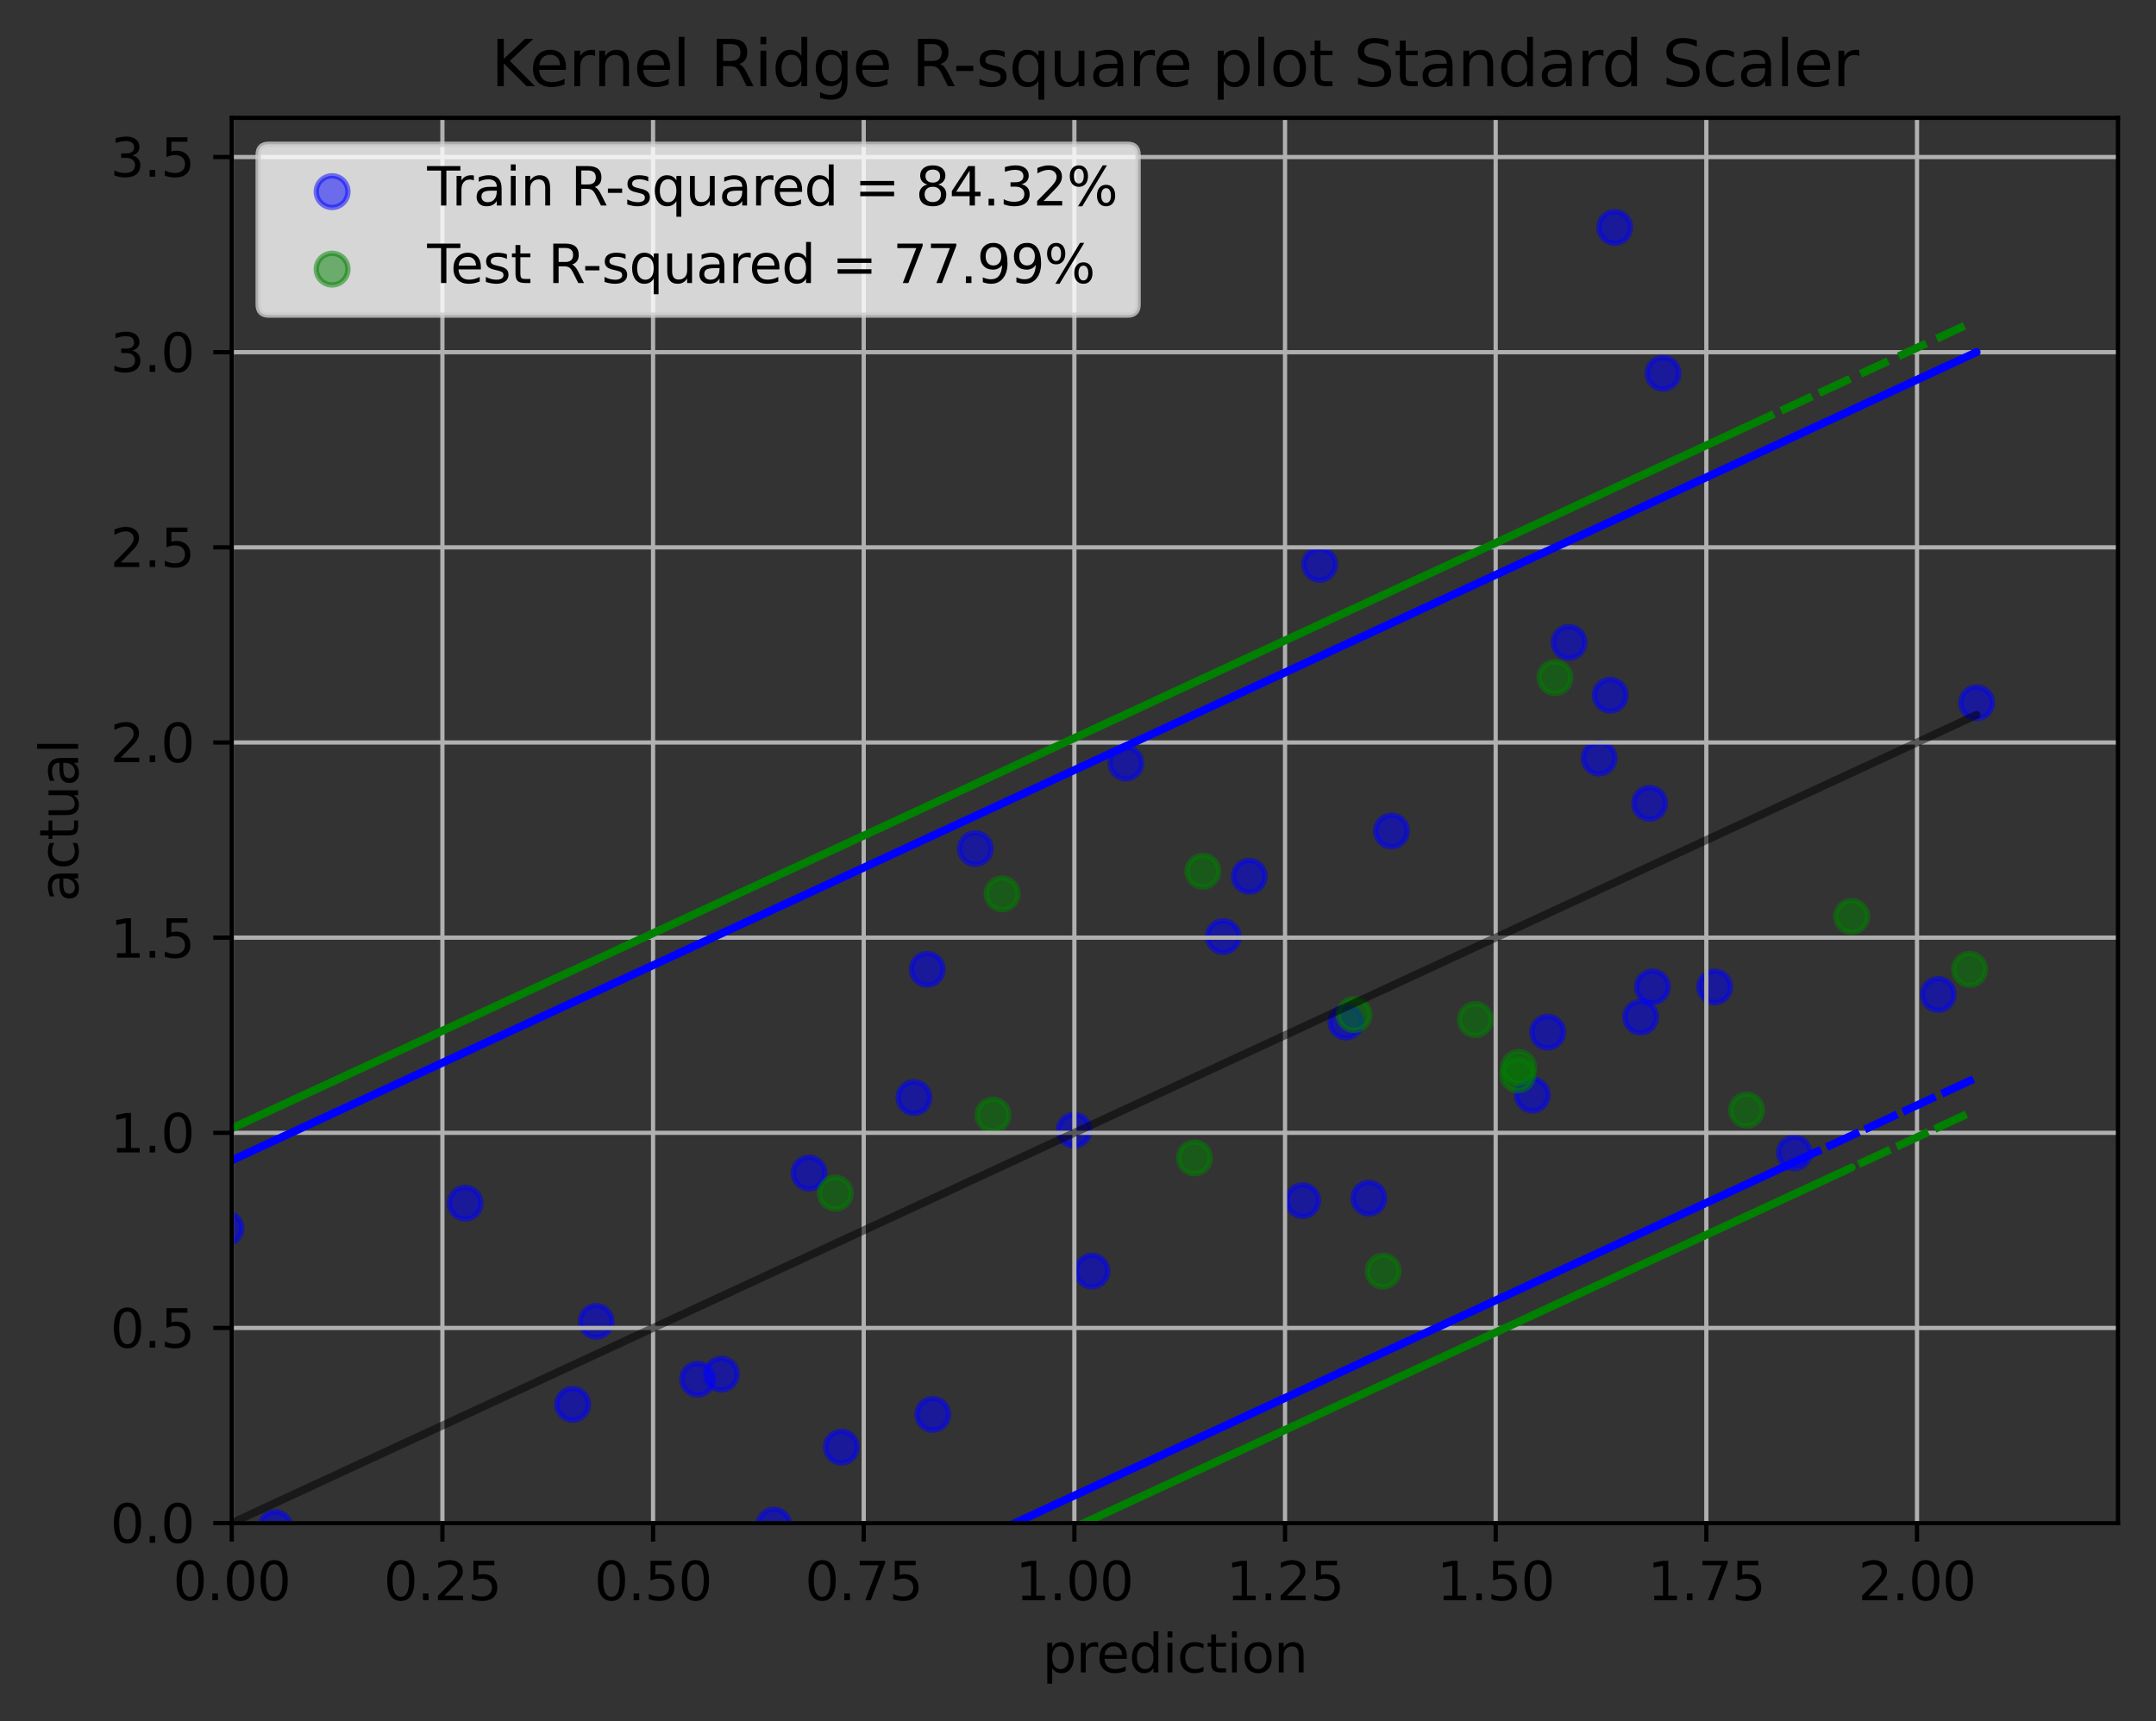 <?xml version="1.0" encoding="utf-8" standalone="no"?>
<!DOCTYPE svg PUBLIC "-//W3C//DTD SVG 1.1//EN"
  "http://www.w3.org/Graphics/SVG/1.1/DTD/svg11.dtd">
<svg xmlns:xlink="http://www.w3.org/1999/xlink" width="408.198pt" height="325.986pt" viewBox="0 0 408.198 325.986" xmlns="http://www.w3.org/2000/svg" version="1.1">
 <rect x="0" y="0" width="408.198" height="325.986" fill="#333333" stroke="none"/>
 <defs>
  <style type="text/css">*{stroke-linejoin: round; stroke-linecap: butt}</style>
 </defs>
 <g id="figure_1">
  <g id="patch_1">
   <path d="M 0 325.986 
L 408.198 325.986 
L 408.198 0 
L 0 0 
L 0 325.986 
z
" style="fill: none"/>
  </g>
  <g id="axes_1">
   <g id="patch_2">
    <path d="M 43.878 288.43 
L 400.998 288.43 
L 400.998 22.318 
L 43.878 22.318 
L 43.878 288.43 
z
" style="fill: none"/>
   </g>
   <g id="PathCollection_1">
    <defs>
     <path id="m77a9a92424" d="M 0 3 
C 0.796 3 1.559 2.684 2.121 2.121 
C 2.684 1.559 3 0.796 3 0 
C 3 -0.796 2.684 -1.559 2.121 -2.121 
C 1.559 -2.684 0.796 -3 0 -3 
C -0.796 -3 -1.559 -2.684 -2.121 -2.121 
C -2.684 -1.559 -3 -0.796 -3 0 
C -3 0.796 -2.684 1.559 -2.121 2.121 
C -1.559 2.684 -0.796 3 0 3 
z
" style="stroke: #0000ff; stroke-opacity: 0.5"/>
    </defs>
    <g clip-path="url(#pc1540fbb73)">
     <use xlink:href="#m77a9a92424" x="15.241" y="318.326" style="fill: #0000ff; fill-opacity: 0.5; stroke: #0000ff; stroke-opacity: 0.5"/>
     <use xlink:href="#m77a9a92424" x="-1" y="322.284" style="fill: #0000ff; fill-opacity: 0.5; stroke: #0000ff; stroke-opacity: 0.5"/>
     <use xlink:href="#m77a9a92424" x="-1" y="312.405" style="fill: #0000ff; fill-opacity: 0.5; stroke: #0000ff; stroke-opacity: 0.5"/>
     <use xlink:href="#m77a9a92424" x="246.628" y="227.367" style="fill: #0000ff; fill-opacity: 0.5; stroke: #0000ff; stroke-opacity: 0.5"/>
     <use xlink:href="#m77a9a92424" x="-1" y="319.784" style="fill: #0000ff; fill-opacity: 0.5; stroke: #0000ff; stroke-opacity: 0.5"/>
     <use xlink:href="#m77a9a92424" x="-1" y="315.255" style="fill: #0000ff; fill-opacity: 0.5; stroke: #0000ff; stroke-opacity: 0.5"/>
     <use xlink:href="#m77a9a92424" x="304.866" y="131.647" style="fill: #0000ff; fill-opacity: 0.5; stroke: #0000ff; stroke-opacity: 0.5"/>
     <use xlink:href="#m77a9a92424" x="-1" y="292.729" style="fill: #0000ff; fill-opacity: 0.5; stroke: #0000ff; stroke-opacity: 0.5"/>
     <use xlink:href="#m77a9a92424" x="-1" y="307.352" style="fill: #0000ff; fill-opacity: 0.5; stroke: #0000ff; stroke-opacity: 0.5"/>
     <use xlink:href="#m77a9a92424" x="77.462" y="296.42" style="fill: #0000ff; fill-opacity: 0.5; stroke: #0000ff; stroke-opacity: 0.5"/>
     <use xlink:href="#m77a9a92424" x="-1" y="325.873" style="fill: #0000ff; fill-opacity: 0.5; stroke: #0000ff; stroke-opacity: 0.5"/>
     <use xlink:href="#m77a9a92424" x="-1" y="346.616" style="fill: #0000ff; fill-opacity: 0.5; stroke: #0000ff; stroke-opacity: 0.5"/>
     <use xlink:href="#m77a9a92424" x="10.288" y="346.423" style="fill: #0000ff; fill-opacity: 0.5; stroke: #0000ff; stroke-opacity: 0.5"/>
     <use xlink:href="#m77a9a92424" x="-1" y="338.664" style="fill: #0000ff; fill-opacity: 0.5; stroke: #0000ff; stroke-opacity: 0.5"/>
     <use xlink:href="#m77a9a92424" x="-1" y="305.573" style="fill: #0000ff; fill-opacity: 0.5; stroke: #0000ff; stroke-opacity: 0.5"/>
     <use xlink:href="#m77a9a92424" x="112.881" y="250.226" style="fill: #0000ff; fill-opacity: 0.5; stroke: #0000ff; stroke-opacity: 0.5"/>
     <use xlink:href="#m77a9a92424" x="-1" y="302.35" style="fill: #0000ff; fill-opacity: 0.5; stroke: #0000ff; stroke-opacity: 0.5"/>
     <use xlink:href="#m77a9a92424" x="-1" y="325.696" style="fill: #0000ff; fill-opacity: 0.5; stroke: #0000ff; stroke-opacity: 0.5"/>
     <use xlink:href="#m77a9a92424" x="176.609" y="267.847" style="fill: #0000ff; fill-opacity: 0.5; stroke: #0000ff; stroke-opacity: 0.5"/>
     <use xlink:href="#m77a9a92424" x="236.527" y="165.935" style="fill: #0000ff; fill-opacity: 0.5; stroke: #0000ff; stroke-opacity: 0.5"/>
     <use xlink:href="#m77a9a92424" x="-1" y="316.653" style="fill: #0000ff; fill-opacity: 0.5; stroke: #0000ff; stroke-opacity: 0.5"/>
     <use xlink:href="#m77a9a92424" x="-1" y="317.549" style="fill: #0000ff; fill-opacity: 0.5; stroke: #0000ff; stroke-opacity: 0.5"/>
     <use xlink:href="#m77a9a92424" x="263.445" y="157.363" style="fill: #0000ff; fill-opacity: 0.5; stroke: #0000ff; stroke-opacity: 0.5"/>
     <use xlink:href="#m77a9a92424" x="-1" y="327.19" style="fill: #0000ff; fill-opacity: 0.5; stroke: #0000ff; stroke-opacity: 0.5"/>
     <use xlink:href="#m77a9a92424" x="-1" y="281.271" style="fill: #0000ff; fill-opacity: 0.5; stroke: #0000ff; stroke-opacity: 0.5"/>
     <use xlink:href="#m77a9a92424" x="184.654" y="160.696" style="fill: #0000ff; fill-opacity: 0.5; stroke: #0000ff; stroke-opacity: 0.5"/>
     <use xlink:href="#m77a9a92424" x="153.176" y="222.129" style="fill: #0000ff; fill-opacity: 0.5; stroke: #0000ff; stroke-opacity: 0.5"/>
     <use xlink:href="#m77a9a92424" x="-1" y="286.58" style="fill: #0000ff; fill-opacity: 0.5; stroke: #0000ff; stroke-opacity: 0.5"/>
     <use xlink:href="#m77a9a92424" x="-1" y="281.638" style="fill: #0000ff; fill-opacity: 0.5; stroke: #0000ff; stroke-opacity: 0.5"/>
     <use xlink:href="#m77a9a92424" x="302.754" y="143.552" style="fill: #0000ff; fill-opacity: 0.5; stroke: #0000ff; stroke-opacity: 0.5"/>
     <use xlink:href="#m77a9a92424" x="-1" y="329.321" style="fill: #0000ff; fill-opacity: 0.5; stroke: #0000ff; stroke-opacity: 0.5"/>
     <use xlink:href="#m77a9a92424" x="-1" y="310.176" style="fill: #0000ff; fill-opacity: 0.5; stroke: #0000ff; stroke-opacity: 0.5"/>
     <use xlink:href="#m77a9a92424" x="249.852" y="106.883" style="fill: #0000ff; fill-opacity: 0.5; stroke: #0000ff; stroke-opacity: 0.5"/>
     <use xlink:href="#m77a9a92424" x="146.53" y="288.8" style="fill: #0000ff; fill-opacity: 0.5; stroke: #0000ff; stroke-opacity: 0.5"/>
     <use xlink:href="#m77a9a92424" x="-1" y="322.034" style="fill: #0000ff; fill-opacity: 0.5; stroke: #0000ff; stroke-opacity: 0.5"/>
     <use xlink:href="#m77a9a92424" x="-1" y="316.108" style="fill: #0000ff; fill-opacity: 0.5; stroke: #0000ff; stroke-opacity: 0.5"/>
     <use xlink:href="#m77a9a92424" x="24.271" y="309.278" style="fill: #0000ff; fill-opacity: 0.5; stroke: #0000ff; stroke-opacity: 0.5"/>
     <use xlink:href="#m77a9a92424" x="-1" y="320.291" style="fill: #0000ff; fill-opacity: 0.5; stroke: #0000ff; stroke-opacity: 0.5"/>
     <use xlink:href="#m77a9a92424" x="-1" y="313.455" style="fill: #0000ff; fill-opacity: 0.5; stroke: #0000ff; stroke-opacity: 0.5"/>
     <use xlink:href="#m77a9a92424" x="339.735" y="218.319" style="fill: #0000ff; fill-opacity: 0.5; stroke: #0000ff; stroke-opacity: 0.5"/>
     <use xlink:href="#m77a9a92424" x="-1" y="320.269" style="fill: #0000ff; fill-opacity: 0.5; stroke: #0000ff; stroke-opacity: 0.5"/>
     <use xlink:href="#m77a9a92424" x="-1" y="311.447" style="fill: #0000ff; fill-opacity: 0.5; stroke: #0000ff; stroke-opacity: 0.5"/>
     <use xlink:href="#m77a9a92424" x="52.125" y="289.277" style="fill: #0000ff; fill-opacity: 0.5; stroke: #0000ff; stroke-opacity: 0.5"/>
     <use xlink:href="#m77a9a92424" x="62.029" y="333.565" style="fill: #0000ff; fill-opacity: 0.5; stroke: #0000ff; stroke-opacity: 0.5"/>
     <use xlink:href="#m77a9a92424" x="-1" y="334.813" style="fill: #0000ff; fill-opacity: 0.5; stroke: #0000ff; stroke-opacity: 0.5"/>
     <use xlink:href="#m77a9a92424" x="-1" y="330.803" style="fill: #0000ff; fill-opacity: 0.5; stroke: #0000ff; stroke-opacity: 0.5"/>
     <use xlink:href="#m77a9a92424" x="312.864" y="186.888" style="fill: #0000ff; fill-opacity: 0.5; stroke: #0000ff; stroke-opacity: 0.5"/>
     <use xlink:href="#m77a9a92424" x="314.867" y="70.69" style="fill: #0000ff; fill-opacity: 0.5; stroke: #0000ff; stroke-opacity: 0.5"/>
     <use xlink:href="#m77a9a92424" x="-1" y="332.31" style="fill: #0000ff; fill-opacity: 0.5; stroke: #0000ff; stroke-opacity: 0.5"/>
     <use xlink:href="#m77a9a92424" x="-1" y="312.238" style="fill: #0000ff; fill-opacity: 0.5; stroke: #0000ff; stroke-opacity: 0.5"/>
     <use xlink:href="#m77a9a92424" x="374.238" y="133.075" style="fill: #0000ff; fill-opacity: 0.5; stroke: #0000ff; stroke-opacity: 0.5"/>
     <use xlink:href="#m77a9a92424" x="173.039" y="207.842" style="fill: #0000ff; fill-opacity: 0.5; stroke: #0000ff; stroke-opacity: 0.5"/>
     <use xlink:href="#m77a9a92424" x="39.527" y="329.279" style="fill: #0000ff; fill-opacity: 0.5; stroke: #0000ff; stroke-opacity: 0.5"/>
     <use xlink:href="#m77a9a92424" x="254.832" y="193.556" style="fill: #0000ff; fill-opacity: 0.5; stroke: #0000ff; stroke-opacity: 0.5"/>
     <use xlink:href="#m77a9a92424" x="312.325" y="152.124" style="fill: #0000ff; fill-opacity: 0.5; stroke: #0000ff; stroke-opacity: 0.5"/>
     <use xlink:href="#m77a9a92424" x="203.368" y="214.033" style="fill: #0000ff; fill-opacity: 0.5; stroke: #0000ff; stroke-opacity: 0.5"/>
     <use xlink:href="#m77a9a92424" x="-1" y="299.215" style="fill: #0000ff; fill-opacity: 0.5; stroke: #0000ff; stroke-opacity: 0.5"/>
     <use xlink:href="#m77a9a92424" x="-1" y="302.768" style="fill: #0000ff; fill-opacity: 0.5; stroke: #0000ff; stroke-opacity: 0.5"/>
     <use xlink:href="#m77a9a92424" x="310.622" y="192.603" style="fill: #0000ff; fill-opacity: 0.5; stroke: #0000ff; stroke-opacity: 0.5"/>
     <use xlink:href="#m77a9a92424" x="-1" y="307.992" style="fill: #0000ff; fill-opacity: 0.5; stroke: #0000ff; stroke-opacity: 0.5"/>
     <use xlink:href="#m77a9a92424" x="-1" y="321.535" style="fill: #0000ff; fill-opacity: 0.5; stroke: #0000ff; stroke-opacity: 0.5"/>
     <use xlink:href="#m77a9a92424" x="17.905" y="314.993" style="fill: #0000ff; fill-opacity: 0.5; stroke: #0000ff; stroke-opacity: 0.5"/>
     <use xlink:href="#m77a9a92424" x="-1" y="320.546" style="fill: #0000ff; fill-opacity: 0.5; stroke: #0000ff; stroke-opacity: 0.5"/>
     <use xlink:href="#m77a9a92424" x="-1" y="325.43" style="fill: #0000ff; fill-opacity: 0.5; stroke: #0000ff; stroke-opacity: 0.5"/>
     <use xlink:href="#m77a9a92424" x="53.438" y="297.372" style="fill: #0000ff; fill-opacity: 0.5; stroke: #0000ff; stroke-opacity: 0.5"/>
     <use xlink:href="#m77a9a92424" x="42.785" y="232.606" style="fill: #0000ff; fill-opacity: 0.5; stroke: #0000ff; stroke-opacity: 0.5"/>
     <use xlink:href="#m77a9a92424" x="136.588" y="260.227" style="fill: #0000ff; fill-opacity: 0.5; stroke: #0000ff; stroke-opacity: 0.5"/>
     <use xlink:href="#m77a9a92424" x="40.423" y="327.374" style="fill: #0000ff; fill-opacity: 0.5; stroke: #0000ff; stroke-opacity: 0.5"/>
     <use xlink:href="#m77a9a92424" x="297.071" y="121.646" style="fill: #0000ff; fill-opacity: 0.5; stroke: #0000ff; stroke-opacity: 0.5"/>
     <use xlink:href="#m77a9a92424" x="-1" y="280.393" style="fill: #0000ff; fill-opacity: 0.5; stroke: #0000ff; stroke-opacity: 0.5"/>
     <use xlink:href="#m77a9a92424" x="-1" y="316.815" style="fill: #0000ff; fill-opacity: 0.5; stroke: #0000ff; stroke-opacity: 0.5"/>
     <use xlink:href="#m77a9a92424" x="159.303" y="274.037" style="fill: #0000ff; fill-opacity: 0.5; stroke: #0000ff; stroke-opacity: 0.5"/>
     <use xlink:href="#m77a9a92424" x="366.957" y="188.317" style="fill: #0000ff; fill-opacity: 0.5; stroke: #0000ff; stroke-opacity: 0.5"/>
     <use xlink:href="#m77a9a92424" x="-1" y="307.866" style="fill: #0000ff; fill-opacity: 0.5; stroke: #0000ff; stroke-opacity: 0.5"/>
     <use xlink:href="#m77a9a92424" x="-1" y="277.895" style="fill: #0000ff; fill-opacity: 0.5; stroke: #0000ff; stroke-opacity: 0.5"/>
     <use xlink:href="#m77a9a92424" x="88.068" y="227.844" style="fill: #0000ff; fill-opacity: 0.5; stroke: #0000ff; stroke-opacity: 0.5"/>
     <use xlink:href="#m77a9a92424" x="26.106" y="327.374" style="fill: #0000ff; fill-opacity: 0.5; stroke: #0000ff; stroke-opacity: 0.5"/>
     <use xlink:href="#m77a9a92424" x="-1" y="331.812" style="fill: #0000ff; fill-opacity: 0.5; stroke: #0000ff; stroke-opacity: 0.5"/>
     <use xlink:href="#m77a9a92424" x="-1" y="287.005" style="fill: #0000ff; fill-opacity: 0.5; stroke: #0000ff; stroke-opacity: 0.5"/>
     <use xlink:href="#m77a9a92424" x="175.553" y="183.555" style="fill: #0000ff; fill-opacity: 0.5; stroke: #0000ff; stroke-opacity: 0.5"/>
     <use xlink:href="#m77a9a92424" x="206.731" y="240.702" style="fill: #0000ff; fill-opacity: 0.5; stroke: #0000ff; stroke-opacity: 0.5"/>
     <use xlink:href="#m77a9a92424" x="-1" y="312.056" style="fill: #0000ff; fill-opacity: 0.5; stroke: #0000ff; stroke-opacity: 0.5"/>
     <use xlink:href="#m77a9a92424" x="-1" y="326.798" style="fill: #0000ff; fill-opacity: 0.5; stroke: #0000ff; stroke-opacity: 0.5"/>
     <use xlink:href="#m77a9a92424" x="17.16" y="323.088" style="fill: #0000ff; fill-opacity: 0.5; stroke: #0000ff; stroke-opacity: 0.5"/>
     <use xlink:href="#m77a9a92424" x="-1" y="326.794" style="fill: #0000ff; fill-opacity: 0.5; stroke: #0000ff; stroke-opacity: 0.5"/>
     <use xlink:href="#m77a9a92424" x="-1" y="317.368" style="fill: #0000ff; fill-opacity: 0.5; stroke: #0000ff; stroke-opacity: 0.5"/>
     <use xlink:href="#m77a9a92424" x="290.118" y="207.366" style="fill: #0000ff; fill-opacity: 0.5; stroke: #0000ff; stroke-opacity: 0.5"/>
     <use xlink:href="#m77a9a92424" x="26.937" y="338.804" style="fill: #0000ff; fill-opacity: 0.5; stroke: #0000ff; stroke-opacity: 0.5"/>
     <use xlink:href="#m77a9a92424" x="293.03" y="195.461" style="fill: #0000ff; fill-opacity: 0.5; stroke: #0000ff; stroke-opacity: 0.5"/>
     <use xlink:href="#m77a9a92424" x="-1" y="302.85" style="fill: #0000ff; fill-opacity: 0.5; stroke: #0000ff; stroke-opacity: 0.5"/>
     <use xlink:href="#m77a9a92424" x="-1" y="287.192" style="fill: #0000ff; fill-opacity: 0.5; stroke: #0000ff; stroke-opacity: 0.5"/>
     <use xlink:href="#m77a9a92424" x="324.637" y="186.888" style="fill: #0000ff; fill-opacity: 0.5; stroke: #0000ff; stroke-opacity: 0.5"/>
     <use xlink:href="#m77a9a92424" x="213.171" y="144.505" style="fill: #0000ff; fill-opacity: 0.5; stroke: #0000ff; stroke-opacity: 0.5"/>
     <use xlink:href="#m77a9a92424" x="132.081" y="261.179" style="fill: #0000ff; fill-opacity: 0.5; stroke: #0000ff; stroke-opacity: 0.5"/>
     <use xlink:href="#m77a9a92424" x="108.421" y="265.942" style="fill: #0000ff; fill-opacity: 0.5; stroke: #0000ff; stroke-opacity: 0.5"/>
     <use xlink:href="#m77a9a92424" x="259.161" y="226.891" style="fill: #0000ff; fill-opacity: 0.5; stroke: #0000ff; stroke-opacity: 0.5"/>
     <use xlink:href="#m77a9a92424" x="-1" y="340.762" style="fill: #0000ff; fill-opacity: 0.5; stroke: #0000ff; stroke-opacity: 0.5"/>
     <use xlink:href="#m77a9a92424" x="-1" y="328.118" style="fill: #0000ff; fill-opacity: 0.5; stroke: #0000ff; stroke-opacity: 0.5"/>
     <use xlink:href="#m77a9a92424" x="64.854" y="308.326" style="fill: #0000ff; fill-opacity: 0.5; stroke: #0000ff; stroke-opacity: 0.5"/>
     <use xlink:href="#m77a9a92424" x="305.713" y="43.069" style="fill: #0000ff; fill-opacity: 0.5; stroke: #0000ff; stroke-opacity: 0.5"/>
     <use xlink:href="#m77a9a92424" x="-1" y="314.338" style="fill: #0000ff; fill-opacity: 0.5; stroke: #0000ff; stroke-opacity: 0.5"/>
     <use xlink:href="#m77a9a92424" x="-1" y="330.046" style="fill: #0000ff; fill-opacity: 0.5; stroke: #0000ff; stroke-opacity: 0.5"/>
     <use xlink:href="#m77a9a92424" x="44.023" y="316.421" style="fill: #0000ff; fill-opacity: 0.5; stroke: #0000ff; stroke-opacity: 0.5"/>
     <use xlink:href="#m77a9a92424" x="231.594" y="177.364" style="fill: #0000ff; fill-opacity: 0.5; stroke: #0000ff; stroke-opacity: 0.5"/>
    </g>
   </g>
   <g id="PathCollection_2">
    <defs>
     <path id="m3884ca9b3d" d="M 0 3 
C 0.796 3 1.559 2.684 2.121 2.121 
C 2.684 1.559 3 0.796 3 0 
C 3 -0.796 2.684 -1.559 2.121 -2.121 
C 1.559 -2.684 0.796 -3 0 -3 
C -0.796 -3 -1.559 -2.684 -2.121 -2.121 
C -2.684 -1.559 -3 -0.796 -3 0 
C -3 0.796 -2.684 1.559 -2.121 2.121 
C -1.559 2.684 -0.796 3 0 3 
z
" style="stroke: #008000; stroke-opacity: 0.5"/>
    </defs>
    <g clip-path="url(#pc1540fbb73)">
     <use xlink:href="#m3884ca9b3d" x="330.693" y="210.223" style="fill: #008000; fill-opacity: 0.5; stroke: #008000; stroke-opacity: 0.5"/>
     <use xlink:href="#m3884ca9b3d" x="-1" y="319.66" style="fill: #008000; fill-opacity: 0.5; stroke: #008000; stroke-opacity: 0.5"/>
     <use xlink:href="#m3884ca9b3d" x="-1" y="329.999" style="fill: #008000; fill-opacity: 0.5; stroke: #008000; stroke-opacity: 0.5"/>
     <use xlink:href="#m3884ca9b3d" x="37.439" y="321.66" style="fill: #008000; fill-opacity: 0.5; stroke: #008000; stroke-opacity: 0.5"/>
     <use xlink:href="#m3884ca9b3d" x="167.943" y="300.706" style="fill: #008000; fill-opacity: 0.5; stroke: #008000; stroke-opacity: 0.5"/>
     <use xlink:href="#m3884ca9b3d" x="-1" y="297.771" style="fill: #008000; fill-opacity: 0.5; stroke: #008000; stroke-opacity: 0.5"/>
     <use xlink:href="#m3884ca9b3d" x="-1" y="312.544" style="fill: #008000; fill-opacity: 0.5; stroke: #008000; stroke-opacity: 0.5"/>
     <use xlink:href="#m3884ca9b3d" x="158.147" y="225.939" style="fill: #008000; fill-opacity: 0.5; stroke: #008000; stroke-opacity: 0.5"/>
     <use xlink:href="#m3884ca9b3d" x="-1" y="308.277" style="fill: #008000; fill-opacity: 0.5; stroke: #008000; stroke-opacity: 0.5"/>
     <use xlink:href="#m3884ca9b3d" x="-1" y="311.867" style="fill: #008000; fill-opacity: 0.5; stroke: #008000; stroke-opacity: 0.5"/>
     <use xlink:href="#m3884ca9b3d" x="23.434" y="337.375" style="fill: #008000; fill-opacity: 0.5; stroke: #008000; stroke-opacity: 0.5"/>
     <use xlink:href="#m3884ca9b3d" x="8.482" y="310.23" style="fill: #008000; fill-opacity: 0.5; stroke: #008000; stroke-opacity: 0.5"/>
     <use xlink:href="#m3884ca9b3d" x="-1" y="313.602" style="fill: #008000; fill-opacity: 0.5; stroke: #008000; stroke-opacity: 0.5"/>
     <use xlink:href="#m3884ca9b3d" x="-1" y="323.32" style="fill: #008000; fill-opacity: 0.5; stroke: #008000; stroke-opacity: 0.5"/>
     <use xlink:href="#m3884ca9b3d" x="226.149" y="219.272" style="fill: #008000; fill-opacity: 0.5; stroke: #008000; stroke-opacity: 0.5"/>
     <use xlink:href="#m3884ca9b3d" x="-1" y="299.118" style="fill: #008000; fill-opacity: 0.5; stroke: #008000; stroke-opacity: 0.5"/>
     <use xlink:href="#m3884ca9b3d" x="-1" y="309.583" style="fill: #008000; fill-opacity: 0.5; stroke: #008000; stroke-opacity: 0.5"/>
     <use xlink:href="#m3884ca9b3d" x="48.201" y="318.802" style="fill: #008000; fill-opacity: 0.5; stroke: #008000; stroke-opacity: 0.5"/>
     <use xlink:href="#m3884ca9b3d" x="-1" y="328.953" style="fill: #008000; fill-opacity: 0.5; stroke: #008000; stroke-opacity: 0.5"/>
     <use xlink:href="#m3884ca9b3d" x="-1" y="286.532" style="fill: #008000; fill-opacity: 0.5; stroke: #008000; stroke-opacity: 0.5"/>
     <use xlink:href="#m3884ca9b3d" x="189.734" y="169.268" style="fill: #008000; fill-opacity: 0.5; stroke: #008000; stroke-opacity: 0.5"/>
     <use xlink:href="#m3884ca9b3d" x="261.868" y="240.702" style="fill: #008000; fill-opacity: 0.5; stroke: #008000; stroke-opacity: 0.5"/>
     <use xlink:href="#m3884ca9b3d" x="19.834" y="337.375" style="fill: #008000; fill-opacity: 0.5; stroke: #008000; stroke-opacity: 0.5"/>
     <use xlink:href="#m3884ca9b3d" x="22.485" y="325.47" style="fill: #008000; fill-opacity: 0.5; stroke: #008000; stroke-opacity: 0.5"/>
     <use xlink:href="#m3884ca9b3d" x="350.575" y="173.554" style="fill: #008000; fill-opacity: 0.5; stroke: #008000; stroke-opacity: 0.5"/>
     <use xlink:href="#m3884ca9b3d" x="287.382" y="203.556" style="fill: #008000; fill-opacity: 0.5; stroke: #008000; stroke-opacity: 0.5"/>
     <use xlink:href="#m3884ca9b3d" x="294.4" y="128.313" style="fill: #008000; fill-opacity: 0.5; stroke: #008000; stroke-opacity: 0.5"/>
     <use xlink:href="#m3884ca9b3d" x="279.333" y="193.079" style="fill: #008000; fill-opacity: 0.5; stroke: #008000; stroke-opacity: 0.5"/>
     <use xlink:href="#m3884ca9b3d" x="-1" y="295.639" style="fill: #008000; fill-opacity: 0.5; stroke: #008000; stroke-opacity: 0.5"/>
     <use xlink:href="#m3884ca9b3d" x="-1" y="316.583" style="fill: #008000; fill-opacity: 0.5; stroke: #008000; stroke-opacity: 0.5"/>
     <use xlink:href="#m3884ca9b3d" x="372.91" y="183.555" style="fill: #008000; fill-opacity: 0.5; stroke: #008000; stroke-opacity: 0.5"/>
     <use xlink:href="#m3884ca9b3d" x="187.999" y="211.176" style="fill: #008000; fill-opacity: 0.5; stroke: #008000; stroke-opacity: 0.5"/>
     <use xlink:href="#m3884ca9b3d" x="256.36" y="192.127" style="fill: #008000; fill-opacity: 0.5; stroke: #008000; stroke-opacity: 0.5"/>
     <use xlink:href="#m3884ca9b3d" x="287.535" y="202.128" style="fill: #008000; fill-opacity: 0.5; stroke: #008000; stroke-opacity: 0.5"/>
     <use xlink:href="#m3884ca9b3d" x="-1" y="305.872" style="fill: #008000; fill-opacity: 0.5; stroke: #008000; stroke-opacity: 0.5"/>
     <use xlink:href="#m3884ca9b3d" x="-1" y="317.568" style="fill: #008000; fill-opacity: 0.5; stroke: #008000; stroke-opacity: 0.5"/>
     <use xlink:href="#m3884ca9b3d" x="12.738" y="322.612" style="fill: #008000; fill-opacity: 0.5; stroke: #008000; stroke-opacity: 0.5"/>
     <use xlink:href="#m3884ca9b3d" x="-1" y="324.953" style="fill: #008000; fill-opacity: 0.5; stroke: #008000; stroke-opacity: 0.5"/>
     <use xlink:href="#m3884ca9b3d" x="-1" y="281.359" style="fill: #008000; fill-opacity: 0.5; stroke: #008000; stroke-opacity: 0.5"/>
     <use xlink:href="#m3884ca9b3d" x="227.743" y="164.982" style="fill: #008000; fill-opacity: 0.5; stroke: #008000; stroke-opacity: 0.5"/>
     <use xlink:href="#m3884ca9b3d" x="-1" y="311.523" style="fill: #008000; fill-opacity: 0.5; stroke: #008000; stroke-opacity: 0.5"/>
    </g>
   </g>
   <g id="matplotlib.axis_1">
    <g id="xtick_1">
     <g id="line2d_1">
      <path d="M 43.878 288.43 
L 43.878 22.318 
" clip-path="url(#pc1540fbb73)" style="fill: none; stroke: #b0b0b0; stroke-width: 0.8; stroke-linecap: square"/>
     </g>
     <g id="line2d_2">
      <defs>
       <path id="m64520597aa" d="M 0 0 
L 0 3.5 
" style="stroke: #000000; stroke-width: 0.8"/>
      </defs>
      <g>
       <use xlink:href="#m64520597aa" x="43.878" y="288.43" style="stroke: #000000; stroke-width: 0.8"/>
      </g>
     </g>
     <g id="text_1">
      <!-- 0.00 -->
      <g transform="translate(32.745 303.029) scale(0.1 -0.1)">
       <defs>
        <path id="DejaVuSans-30" d="M 2034 4250 
Q 1547 4250 1301 3770 
Q 1056 3291 1056 2328 
Q 1056 1369 1301 889 
Q 1547 409 2034 409 
Q 2525 409 2770 889 
Q 3016 1369 3016 2328 
Q 3016 3291 2770 3770 
Q 2525 4250 2034 4250 
z
M 2034 4750 
Q 2819 4750 3233 4129 
Q 3647 3509 3647 2328 
Q 3647 1150 3233 529 
Q 2819 -91 2034 -91 
Q 1250 -91 836 529 
Q 422 1150 422 2328 
Q 422 3509 836 4129 
Q 1250 4750 2034 4750 
z
" transform="scale(0.016)"/>
        <path id="DejaVuSans-2e" d="M 684 794 
L 1344 794 
L 1344 0 
L 684 0 
L 684 794 
z
" transform="scale(0.016)"/>
       </defs>
       <use xlink:href="#DejaVuSans-30"/>
       <use xlink:href="#DejaVuSans-2e" x="63.623"/>
       <use xlink:href="#DejaVuSans-30" x="95.41"/>
       <use xlink:href="#DejaVuSans-30" x="159.033"/>
      </g>
     </g>
    </g>
    <g id="xtick_2">
     <g id="line2d_3">
      <path d="M 83.762 288.43 
L 83.762 22.318 
" clip-path="url(#pc1540fbb73)" style="fill: none; stroke: #b0b0b0; stroke-width: 0.8; stroke-linecap: square"/>
     </g>
     <g id="line2d_4">
      <g>
       <use xlink:href="#m64520597aa" x="83.762" y="288.43" style="stroke: #000000; stroke-width: 0.8"/>
      </g>
     </g>
     <g id="text_2">
      <!-- 0.25 -->
      <g transform="translate(72.629 303.029) scale(0.1 -0.1)">
       <defs>
        <path id="DejaVuSans-32" d="M 1228 531 
L 3431 531 
L 3431 0 
L 469 0 
L 469 531 
Q 828 903 1448 1529 
Q 2069 2156 2228 2338 
Q 2531 2678 2651 2914 
Q 2772 3150 2772 3378 
Q 2772 3750 2511 3984 
Q 2250 4219 1831 4219 
Q 1534 4219 1204 4116 
Q 875 4013 500 3803 
L 500 4441 
Q 881 4594 1212 4672 
Q 1544 4750 1819 4750 
Q 2544 4750 2975 4387 
Q 3406 4025 3406 3419 
Q 3406 3131 3298 2873 
Q 3191 2616 2906 2266 
Q 2828 2175 2409 1742 
Q 1991 1309 1228 531 
z
" transform="scale(0.016)"/>
        <path id="DejaVuSans-35" d="M 691 4666 
L 3169 4666 
L 3169 4134 
L 1269 4134 
L 1269 2991 
Q 1406 3038 1543 3061 
Q 1681 3084 1819 3084 
Q 2600 3084 3056 2656 
Q 3513 2228 3513 1497 
Q 3513 744 3044 326 
Q 2575 -91 1722 -91 
Q 1428 -91 1123 -41 
Q 819 9 494 109 
L 494 744 
Q 775 591 1075 516 
Q 1375 441 1709 441 
Q 2250 441 2565 725 
Q 2881 1009 2881 1497 
Q 2881 1984 2565 2268 
Q 2250 2553 1709 2553 
Q 1456 2553 1204 2497 
Q 953 2441 691 2322 
L 691 4666 
z
" transform="scale(0.016)"/>
       </defs>
       <use xlink:href="#DejaVuSans-30"/>
       <use xlink:href="#DejaVuSans-2e" x="63.623"/>
       <use xlink:href="#DejaVuSans-32" x="95.41"/>
       <use xlink:href="#DejaVuSans-35" x="159.033"/>
      </g>
     </g>
    </g>
    <g id="xtick_3">
     <g id="line2d_5">
      <path d="M 123.645 288.43 
L 123.645 22.318 
" clip-path="url(#pc1540fbb73)" style="fill: none; stroke: #b0b0b0; stroke-width: 0.8; stroke-linecap: square"/>
     </g>
     <g id="line2d_6">
      <g>
       <use xlink:href="#m64520597aa" x="123.645" y="288.43" style="stroke: #000000; stroke-width: 0.8"/>
      </g>
     </g>
     <g id="text_3">
      <!-- 0.50 -->
      <g transform="translate(112.513 303.029) scale(0.1 -0.1)">
       <use xlink:href="#DejaVuSans-30"/>
       <use xlink:href="#DejaVuSans-2e" x="63.623"/>
       <use xlink:href="#DejaVuSans-35" x="95.41"/>
       <use xlink:href="#DejaVuSans-30" x="159.033"/>
      </g>
     </g>
    </g>
    <g id="xtick_4">
     <g id="line2d_7">
      <path d="M 163.529 288.43 
L 163.529 22.318 
" clip-path="url(#pc1540fbb73)" style="fill: none; stroke: #b0b0b0; stroke-width: 0.8; stroke-linecap: square"/>
     </g>
     <g id="line2d_8">
      <g>
       <use xlink:href="#m64520597aa" x="163.529" y="288.43" style="stroke: #000000; stroke-width: 0.8"/>
      </g>
     </g>
     <g id="text_4">
      <!-- 0.75 -->
      <g transform="translate(152.396 303.029) scale(0.1 -0.1)">
       <defs>
        <path id="DejaVuSans-37" d="M 525 4666 
L 3525 4666 
L 3525 4397 
L 1831 0 
L 1172 0 
L 2766 4134 
L 525 4134 
L 525 4666 
z
" transform="scale(0.016)"/>
       </defs>
       <use xlink:href="#DejaVuSans-30"/>
       <use xlink:href="#DejaVuSans-2e" x="63.623"/>
       <use xlink:href="#DejaVuSans-37" x="95.41"/>
       <use xlink:href="#DejaVuSans-35" x="159.033"/>
      </g>
     </g>
    </g>
    <g id="xtick_5">
     <g id="line2d_9">
      <path d="M 203.413 288.43 
L 203.413 22.318 
" clip-path="url(#pc1540fbb73)" style="fill: none; stroke: #b0b0b0; stroke-width: 0.8; stroke-linecap: square"/>
     </g>
     <g id="line2d_10">
      <g>
       <use xlink:href="#m64520597aa" x="203.413" y="288.43" style="stroke: #000000; stroke-width: 0.8"/>
      </g>
     </g>
     <g id="text_5">
      <!-- 1.00 -->
      <g transform="translate(192.28 303.029) scale(0.1 -0.1)">
       <defs>
        <path id="DejaVuSans-31" d="M 794 531 
L 1825 531 
L 1825 4091 
L 703 3866 
L 703 4441 
L 1819 4666 
L 2450 4666 
L 2450 531 
L 3481 531 
L 3481 0 
L 794 0 
L 794 531 
z
" transform="scale(0.016)"/>
       </defs>
       <use xlink:href="#DejaVuSans-31"/>
       <use xlink:href="#DejaVuSans-2e" x="63.623"/>
       <use xlink:href="#DejaVuSans-30" x="95.41"/>
       <use xlink:href="#DejaVuSans-30" x="159.033"/>
      </g>
     </g>
    </g>
    <g id="xtick_6">
     <g id="line2d_11">
      <path d="M 243.297 288.43 
L 243.297 22.318 
" clip-path="url(#pc1540fbb73)" style="fill: none; stroke: #b0b0b0; stroke-width: 0.8; stroke-linecap: square"/>
     </g>
     <g id="line2d_12">
      <g>
       <use xlink:href="#m64520597aa" x="243.297" y="288.43" style="stroke: #000000; stroke-width: 0.8"/>
      </g>
     </g>
     <g id="text_6">
      <!-- 1.25 -->
      <g transform="translate(232.164 303.029) scale(0.1 -0.1)">
       <use xlink:href="#DejaVuSans-31"/>
       <use xlink:href="#DejaVuSans-2e" x="63.623"/>
       <use xlink:href="#DejaVuSans-32" x="95.41"/>
       <use xlink:href="#DejaVuSans-35" x="159.033"/>
      </g>
     </g>
    </g>
    <g id="xtick_7">
     <g id="line2d_13">
      <path d="M 283.18 288.43 
L 283.18 22.318 
" clip-path="url(#pc1540fbb73)" style="fill: none; stroke: #b0b0b0; stroke-width: 0.8; stroke-linecap: square"/>
     </g>
     <g id="line2d_14">
      <g>
       <use xlink:href="#m64520597aa" x="283.18" y="288.43" style="stroke: #000000; stroke-width: 0.8"/>
      </g>
     </g>
     <g id="text_7">
      <!-- 1.50 -->
      <g transform="translate(272.047 303.029) scale(0.1 -0.1)">
       <use xlink:href="#DejaVuSans-31"/>
       <use xlink:href="#DejaVuSans-2e" x="63.623"/>
       <use xlink:href="#DejaVuSans-35" x="95.41"/>
       <use xlink:href="#DejaVuSans-30" x="159.033"/>
      </g>
     </g>
    </g>
    <g id="xtick_8">
     <g id="line2d_15">
      <path d="M 323.064 288.43 
L 323.064 22.318 
" clip-path="url(#pc1540fbb73)" style="fill: none; stroke: #b0b0b0; stroke-width: 0.8; stroke-linecap: square"/>
     </g>
     <g id="line2d_16">
      <g>
       <use xlink:href="#m64520597aa" x="323.064" y="288.43" style="stroke: #000000; stroke-width: 0.8"/>
      </g>
     </g>
     <g id="text_8">
      <!-- 1.75 -->
      <g transform="translate(311.931 303.029) scale(0.1 -0.1)">
       <use xlink:href="#DejaVuSans-31"/>
       <use xlink:href="#DejaVuSans-2e" x="63.623"/>
       <use xlink:href="#DejaVuSans-37" x="95.41"/>
       <use xlink:href="#DejaVuSans-35" x="159.033"/>
      </g>
     </g>
    </g>
    <g id="xtick_9">
     <g id="line2d_17">
      <path d="M 362.948 288.43 
L 362.948 22.318 
" clip-path="url(#pc1540fbb73)" style="fill: none; stroke: #b0b0b0; stroke-width: 0.8; stroke-linecap: square"/>
     </g>
     <g id="line2d_18">
      <g>
       <use xlink:href="#m64520597aa" x="362.948" y="288.43" style="stroke: #000000; stroke-width: 0.8"/>
      </g>
     </g>
     <g id="text_9">
      <!-- 2.00 -->
      <g transform="translate(351.815 303.029) scale(0.1 -0.1)">
       <use xlink:href="#DejaVuSans-32"/>
       <use xlink:href="#DejaVuSans-2e" x="63.623"/>
       <use xlink:href="#DejaVuSans-30" x="95.41"/>
       <use xlink:href="#DejaVuSans-30" x="159.033"/>
      </g>
     </g>
    </g>
    <g id="text_10">
     <!-- prediction -->
     <g transform="translate(197.355 316.707) scale(0.1 -0.1)">
      <defs>
       <path id="DejaVuSans-70" d="M 1159 525 
L 1159 -1331 
L 581 -1331 
L 581 3500 
L 1159 3500 
L 1159 2969 
Q 1341 3281 1617 3432 
Q 1894 3584 2278 3584 
Q 2916 3584 3314 3078 
Q 3713 2572 3713 1747 
Q 3713 922 3314 415 
Q 2916 -91 2278 -91 
Q 1894 -91 1617 61 
Q 1341 213 1159 525 
z
M 3116 1747 
Q 3116 2381 2855 2742 
Q 2594 3103 2138 3103 
Q 1681 3103 1420 2742 
Q 1159 2381 1159 1747 
Q 1159 1113 1420 752 
Q 1681 391 2138 391 
Q 2594 391 2855 752 
Q 3116 1113 3116 1747 
z
" transform="scale(0.016)"/>
       <path id="DejaVuSans-72" d="M 2631 2963 
Q 2534 3019 2420 3045 
Q 2306 3072 2169 3072 
Q 1681 3072 1420 2755 
Q 1159 2438 1159 1844 
L 1159 0 
L 581 0 
L 581 3500 
L 1159 3500 
L 1159 2956 
Q 1341 3275 1631 3429 
Q 1922 3584 2338 3584 
Q 2397 3584 2469 3576 
Q 2541 3569 2628 3553 
L 2631 2963 
z
" transform="scale(0.016)"/>
       <path id="DejaVuSans-65" d="M 3597 1894 
L 3597 1613 
L 953 1613 
Q 991 1019 1311 708 
Q 1631 397 2203 397 
Q 2534 397 2845 478 
Q 3156 559 3463 722 
L 3463 178 
Q 3153 47 2828 -22 
Q 2503 -91 2169 -91 
Q 1331 -91 842 396 
Q 353 884 353 1716 
Q 353 2575 817 3079 
Q 1281 3584 2069 3584 
Q 2775 3584 3186 3129 
Q 3597 2675 3597 1894 
z
M 3022 2063 
Q 3016 2534 2758 2815 
Q 2500 3097 2075 3097 
Q 1594 3097 1305 2825 
Q 1016 2553 972 2059 
L 3022 2063 
z
" transform="scale(0.016)"/>
       <path id="DejaVuSans-64" d="M 2906 2969 
L 2906 4863 
L 3481 4863 
L 3481 0 
L 2906 0 
L 2906 525 
Q 2725 213 2448 61 
Q 2172 -91 1784 -91 
Q 1150 -91 751 415 
Q 353 922 353 1747 
Q 353 2572 751 3078 
Q 1150 3584 1784 3584 
Q 2172 3584 2448 3432 
Q 2725 3281 2906 2969 
z
M 947 1747 
Q 947 1113 1208 752 
Q 1469 391 1925 391 
Q 2381 391 2643 752 
Q 2906 1113 2906 1747 
Q 2906 2381 2643 2742 
Q 2381 3103 1925 3103 
Q 1469 3103 1208 2742 
Q 947 2381 947 1747 
z
" transform="scale(0.016)"/>
       <path id="DejaVuSans-69" d="M 603 3500 
L 1178 3500 
L 1178 0 
L 603 0 
L 603 3500 
z
M 603 4863 
L 1178 4863 
L 1178 4134 
L 603 4134 
L 603 4863 
z
" transform="scale(0.016)"/>
       <path id="DejaVuSans-63" d="M 3122 3366 
L 3122 2828 
Q 2878 2963 2633 3030 
Q 2388 3097 2138 3097 
Q 1578 3097 1268 2742 
Q 959 2388 959 1747 
Q 959 1106 1268 751 
Q 1578 397 2138 397 
Q 2388 397 2633 464 
Q 2878 531 3122 666 
L 3122 134 
Q 2881 22 2623 -34 
Q 2366 -91 2075 -91 
Q 1284 -91 818 406 
Q 353 903 353 1747 
Q 353 2603 823 3093 
Q 1294 3584 2113 3584 
Q 2378 3584 2631 3529 
Q 2884 3475 3122 3366 
z
" transform="scale(0.016)"/>
       <path id="DejaVuSans-74" d="M 1172 4494 
L 1172 3500 
L 2356 3500 
L 2356 3053 
L 1172 3053 
L 1172 1153 
Q 1172 725 1289 603 
Q 1406 481 1766 481 
L 2356 481 
L 2356 0 
L 1766 0 
Q 1100 0 847 248 
Q 594 497 594 1153 
L 594 3053 
L 172 3053 
L 172 3500 
L 594 3500 
L 594 4494 
L 1172 4494 
z
" transform="scale(0.016)"/>
       <path id="DejaVuSans-6f" d="M 1959 3097 
Q 1497 3097 1228 2736 
Q 959 2375 959 1747 
Q 959 1119 1226 758 
Q 1494 397 1959 397 
Q 2419 397 2687 759 
Q 2956 1122 2956 1747 
Q 2956 2369 2687 2733 
Q 2419 3097 1959 3097 
z
M 1959 3584 
Q 2709 3584 3137 3096 
Q 3566 2609 3566 1747 
Q 3566 888 3137 398 
Q 2709 -91 1959 -91 
Q 1206 -91 779 398 
Q 353 888 353 1747 
Q 353 2609 779 3096 
Q 1206 3584 1959 3584 
z
" transform="scale(0.016)"/>
       <path id="DejaVuSans-6e" d="M 3513 2113 
L 3513 0 
L 2938 0 
L 2938 2094 
Q 2938 2591 2744 2837 
Q 2550 3084 2163 3084 
Q 1697 3084 1428 2787 
Q 1159 2491 1159 1978 
L 1159 0 
L 581 0 
L 581 3500 
L 1159 3500 
L 1159 2956 
Q 1366 3272 1645 3428 
Q 1925 3584 2291 3584 
Q 2894 3584 3203 3211 
Q 3513 2838 3513 2113 
z
" transform="scale(0.016)"/>
      </defs>
      <use xlink:href="#DejaVuSans-70"/>
      <use xlink:href="#DejaVuSans-72" x="63.477"/>
      <use xlink:href="#DejaVuSans-65" x="102.34"/>
      <use xlink:href="#DejaVuSans-64" x="163.863"/>
      <use xlink:href="#DejaVuSans-69" x="227.34"/>
      <use xlink:href="#DejaVuSans-63" x="255.123"/>
      <use xlink:href="#DejaVuSans-74" x="310.104"/>
      <use xlink:href="#DejaVuSans-69" x="349.312"/>
      <use xlink:href="#DejaVuSans-6f" x="377.096"/>
      <use xlink:href="#DejaVuSans-6e" x="438.277"/>
     </g>
    </g>
   </g>
   <g id="matplotlib.axis_2">
    <g id="ytick_1">
     <g id="line2d_19">
      <path d="M 43.878 288.43 
L 400.998 288.43 
" clip-path="url(#pc1540fbb73)" style="fill: none; stroke: #b0b0b0; stroke-width: 0.8; stroke-linecap: square"/>
     </g>
     <g id="line2d_20">
      <defs>
       <path id="mf81229eee0" d="M 0 0 
L -3.5 0 
" style="stroke: #000000; stroke-width: 0.8"/>
      </defs>
      <g>
       <use xlink:href="#mf81229eee0" x="43.878" y="288.43" style="stroke: #000000; stroke-width: 0.8"/>
      </g>
     </g>
     <g id="text_11">
      <!-- $\mathdefault{0.0}$ -->
      <g transform="translate(20.878 292.229) scale(0.1 -0.1)">
       <use xlink:href="#DejaVuSans-30" transform="translate(0 0.781)"/>
       <use xlink:href="#DejaVuSans-2e" transform="translate(63.623 0.781)"/>
       <use xlink:href="#DejaVuSans-30" transform="translate(95.41 0.781)"/>
      </g>
     </g>
    </g>
    <g id="ytick_2">
     <g id="line2d_21">
      <path d="M 43.878 251.474 
L 400.998 251.474 
" clip-path="url(#pc1540fbb73)" style="fill: none; stroke: #b0b0b0; stroke-width: 0.8; stroke-linecap: square"/>
     </g>
     <g id="line2d_22">
      <g>
       <use xlink:href="#mf81229eee0" x="43.878" y="251.474" style="stroke: #000000; stroke-width: 0.8"/>
      </g>
     </g>
     <g id="text_12">
      <!-- $\mathdefault{0.5}$ -->
      <g transform="translate(20.878 255.274) scale(0.1 -0.1)">
       <use xlink:href="#DejaVuSans-30" transform="translate(0 0.781)"/>
       <use xlink:href="#DejaVuSans-2e" transform="translate(63.623 0.781)"/>
       <use xlink:href="#DejaVuSans-35" transform="translate(95.41 0.781)"/>
      </g>
     </g>
    </g>
    <g id="ytick_3">
     <g id="line2d_23">
      <path d="M 43.878 214.519 
L 400.998 214.519 
" clip-path="url(#pc1540fbb73)" style="fill: none; stroke: #b0b0b0; stroke-width: 0.8; stroke-linecap: square"/>
     </g>
     <g id="line2d_24">
      <g>
       <use xlink:href="#mf81229eee0" x="43.878" y="214.519" style="stroke: #000000; stroke-width: 0.8"/>
      </g>
     </g>
     <g id="text_13">
      <!-- $\mathdefault{1.0}$ -->
      <g transform="translate(20.878 218.318) scale(0.1 -0.1)">
       <use xlink:href="#DejaVuSans-31" transform="translate(0 0.781)"/>
       <use xlink:href="#DejaVuSans-2e" transform="translate(63.623 0.781)"/>
       <use xlink:href="#DejaVuSans-30" transform="translate(95.41 0.781)"/>
      </g>
     </g>
    </g>
    <g id="ytick_4">
     <g id="line2d_25">
      <path d="M 43.878 177.563 
L 400.998 177.563 
" clip-path="url(#pc1540fbb73)" style="fill: none; stroke: #b0b0b0; stroke-width: 0.8; stroke-linecap: square"/>
     </g>
     <g id="line2d_26">
      <g>
       <use xlink:href="#mf81229eee0" x="43.878" y="177.563" style="stroke: #000000; stroke-width: 0.8"/>
      </g>
     </g>
     <g id="text_14">
      <!-- $\mathdefault{1.5}$ -->
      <g transform="translate(20.878 181.362) scale(0.1 -0.1)">
       <use xlink:href="#DejaVuSans-31" transform="translate(0 0.094)"/>
       <use xlink:href="#DejaVuSans-2e" transform="translate(63.623 0.094)"/>
       <use xlink:href="#DejaVuSans-35" transform="translate(95.41 0.094)"/>
      </g>
     </g>
    </g>
    <g id="ytick_5">
     <g id="line2d_27">
      <path d="M 43.878 140.607 
L 400.998 140.607 
" clip-path="url(#pc1540fbb73)" style="fill: none; stroke: #b0b0b0; stroke-width: 0.8; stroke-linecap: square"/>
     </g>
     <g id="line2d_28">
      <g>
       <use xlink:href="#mf81229eee0" x="43.878" y="140.607" style="stroke: #000000; stroke-width: 0.8"/>
      </g>
     </g>
     <g id="text_15">
      <!-- $\mathdefault{2.0}$ -->
      <g transform="translate(20.878 144.406) scale(0.1 -0.1)">
       <use xlink:href="#DejaVuSans-32" transform="translate(0 0.781)"/>
       <use xlink:href="#DejaVuSans-2e" transform="translate(63.623 0.781)"/>
       <use xlink:href="#DejaVuSans-30" transform="translate(95.41 0.781)"/>
      </g>
     </g>
    </g>
    <g id="ytick_6">
     <g id="line2d_29">
      <path d="M 43.878 103.651 
L 400.998 103.651 
" clip-path="url(#pc1540fbb73)" style="fill: none; stroke: #b0b0b0; stroke-width: 0.8; stroke-linecap: square"/>
     </g>
     <g id="line2d_30">
      <g>
       <use xlink:href="#mf81229eee0" x="43.878" y="103.651" style="stroke: #000000; stroke-width: 0.8"/>
      </g>
     </g>
     <g id="text_16">
      <!-- $\mathdefault{2.5}$ -->
      <g transform="translate(20.878 107.45) scale(0.1 -0.1)">
       <use xlink:href="#DejaVuSans-32" transform="translate(0 0.781)"/>
       <use xlink:href="#DejaVuSans-2e" transform="translate(63.623 0.781)"/>
       <use xlink:href="#DejaVuSans-35" transform="translate(95.41 0.781)"/>
      </g>
     </g>
    </g>
    <g id="ytick_7">
     <g id="line2d_31">
      <path d="M 43.878 66.695 
L 400.998 66.695 
" clip-path="url(#pc1540fbb73)" style="fill: none; stroke: #b0b0b0; stroke-width: 0.8; stroke-linecap: square"/>
     </g>
     <g id="line2d_32">
      <g>
       <use xlink:href="#mf81229eee0" x="43.878" y="66.695" style="stroke: #000000; stroke-width: 0.8"/>
      </g>
     </g>
     <g id="text_17">
      <!-- $\mathdefault{3.0}$ -->
      <g transform="translate(20.878 70.495) scale(0.1 -0.1)">
       <defs>
        <path id="DejaVuSans-33" d="M 2597 2516 
Q 3050 2419 3304 2112 
Q 3559 1806 3559 1356 
Q 3559 666 3084 287 
Q 2609 -91 1734 -91 
Q 1441 -91 1130 -33 
Q 819 25 488 141 
L 488 750 
Q 750 597 1062 519 
Q 1375 441 1716 441 
Q 2309 441 2620 675 
Q 2931 909 2931 1356 
Q 2931 1769 2642 2001 
Q 2353 2234 1838 2234 
L 1294 2234 
L 1294 2753 
L 1863 2753 
Q 2328 2753 2575 2939 
Q 2822 3125 2822 3475 
Q 2822 3834 2567 4026 
Q 2313 4219 1838 4219 
Q 1578 4219 1281 4162 
Q 984 4106 628 3988 
L 628 4550 
Q 988 4650 1302 4700 
Q 1616 4750 1894 4750 
Q 2613 4750 3031 4423 
Q 3450 4097 3450 3541 
Q 3450 3153 3228 2886 
Q 3006 2619 2597 2516 
z
" transform="scale(0.016)"/>
       </defs>
       <use xlink:href="#DejaVuSans-33" transform="translate(0 0.781)"/>
       <use xlink:href="#DejaVuSans-2e" transform="translate(63.623 0.781)"/>
       <use xlink:href="#DejaVuSans-30" transform="translate(95.41 0.781)"/>
      </g>
     </g>
    </g>
    <g id="ytick_8">
     <g id="line2d_33">
      <path d="M 43.878 29.74 
L 400.998 29.74 
" clip-path="url(#pc1540fbb73)" style="fill: none; stroke: #b0b0b0; stroke-width: 0.8; stroke-linecap: square"/>
     </g>
     <g id="line2d_34">
      <g>
       <use xlink:href="#mf81229eee0" x="43.878" y="29.74" style="stroke: #000000; stroke-width: 0.8"/>
      </g>
     </g>
     <g id="text_18">
      <!-- $\mathdefault{3.5}$ -->
      <g transform="translate(20.878 33.539) scale(0.1 -0.1)">
       <use xlink:href="#DejaVuSans-33" transform="translate(0 0.781)"/>
       <use xlink:href="#DejaVuSans-2e" transform="translate(63.623 0.781)"/>
       <use xlink:href="#DejaVuSans-35" transform="translate(95.41 0.781)"/>
      </g>
     </g>
    </g>
    <g id="text_19">
     <!-- actual -->
     <g transform="translate(14.798 170.769) rotate(-90) scale(0.1 -0.1)">
      <defs>
       <path id="DejaVuSans-61" d="M 2194 1759 
Q 1497 1759 1228 1600 
Q 959 1441 959 1056 
Q 959 750 1161 570 
Q 1363 391 1709 391 
Q 2188 391 2477 730 
Q 2766 1069 2766 1631 
L 2766 1759 
L 2194 1759 
z
M 3341 1997 
L 3341 0 
L 2766 0 
L 2766 531 
Q 2569 213 2275 61 
Q 1981 -91 1556 -91 
Q 1019 -91 701 211 
Q 384 513 384 1019 
Q 384 1609 779 1909 
Q 1175 2209 1959 2209 
L 2766 2209 
L 2766 2266 
Q 2766 2663 2505 2880 
Q 2244 3097 1772 3097 
Q 1472 3097 1187 3025 
Q 903 2953 641 2809 
L 641 3341 
Q 956 3463 1253 3523 
Q 1550 3584 1831 3584 
Q 2591 3584 2966 3190 
Q 3341 2797 3341 1997 
z
" transform="scale(0.016)"/>
       <path id="DejaVuSans-75" d="M 544 1381 
L 544 3500 
L 1119 3500 
L 1119 1403 
Q 1119 906 1312 657 
Q 1506 409 1894 409 
Q 2359 409 2629 706 
Q 2900 1003 2900 1516 
L 2900 3500 
L 3475 3500 
L 3475 0 
L 2900 0 
L 2900 538 
Q 2691 219 2414 64 
Q 2138 -91 1772 -91 
Q 1169 -91 856 284 
Q 544 659 544 1381 
z
M 1991 3584 
L 1991 3584 
z
" transform="scale(0.016)"/>
       <path id="DejaVuSans-6c" d="M 603 4863 
L 1178 4863 
L 1178 0 
L 603 0 
L 603 4863 
z
" transform="scale(0.016)"/>
      </defs>
      <use xlink:href="#DejaVuSans-61"/>
      <use xlink:href="#DejaVuSans-63" x="61.279"/>
      <use xlink:href="#DejaVuSans-74" x="116.26"/>
      <use xlink:href="#DejaVuSans-75" x="155.469"/>
      <use xlink:href="#DejaVuSans-61" x="218.848"/>
      <use xlink:href="#DejaVuSans-6c" x="280.127"/>
     </g>
    </g>
   </g>
   <g id="line2d_35">
    <path d="M 15.241 301.697 
L -1 309.222 
M -1 309.222 
L 246.628 194.497 
L -1 309.222 
M -1 309.222 
L 304.866 167.516 
L -1 309.222 
M -1 309.222 
L 77.462 272.871 
L -1 309.222 
M -1 309.222 
L 10.288 303.992 
L -1 309.222 
M -1 309.222 
L 112.881 256.461 
L -1 309.222 
M -1 309.222 
L 176.609 226.937 
L 236.527 199.177 
L -1 309.222 
M -1 309.222 
L 263.445 186.706 
L -1 309.222 
M -1 309.222 
L 184.654 223.209 
L 153.176 237.793 
L -1 309.222 
M -1 309.222 
L 302.754 168.494 
L -1 309.222 
M -1 309.222 
L 249.852 193.004 
L 146.53 240.872 
L -1 309.222 
M -1 309.222 
L 24.271 297.514 
L -1 309.222 
M -1 309.222 
L 339.735 151.361 
L -1 309.222 
M -1 309.222 
L 52.125 284.609 
L 62.029 280.021 
L -1 309.222 
M -1 309.222 
L 312.864 163.811 
L 314.867 162.882 
L -1 309.222 
M -1 309.222 
L 374.238 135.376 
L 173.039 228.591 
L 39.527 290.446 
L 254.832 190.697 
L 312.325 164.06 
L 203.368 214.539 
L -1 309.222 
M -1 309.222 
L 310.622 164.849 
L -1 309.222 
M -1 309.222 
L 17.905 300.463 
L -1 309.222 
M -1 309.222 
L 53.438 284.001 
L 42.785 288.936 
L 136.588 245.478 
L 40.423 290.031 
L 297.071 171.127 
L -1 309.222 
M -1 309.222 
L 159.303 234.954 
L 366.957 138.749 
L -1 309.222 
M -1 309.222 
L 88.068 267.957 
L 26.106 296.664 
L -1 309.222 
M -1 309.222 
L 175.553 227.426 
L 206.731 212.981 
L -1 309.222 
M -1 309.222 
L 17.16 300.808 
L -1 309.222 
M -1 309.222 
L 290.118 174.349 
L 26.937 296.279 
L 293.03 173 
L -1 309.222 
M -1 309.222 
L 324.637 158.356 
L 213.171 209.998 
L 132.081 247.566 
L 108.421 258.528 
L 259.161 188.691 
L -1 309.222 
M -1 309.222 
L 64.854 278.712 
L 305.713 167.124 
L -1 309.222 
M -1 309.222 
L 44.023 288.363 
L 231.594 201.462 
" clip-path="url(#pc1540fbb73)" style="fill: none; stroke: #000000; stroke-opacity: 0.5; stroke-width: 1.5; stroke-linecap: square"/>
   </g>
   <g id="line2d_36">
    <path d="M 15.241 233.003 
L -1 240.527 
M -1 240.527 
L 246.628 125.803 
L -1 240.527 
M -1 240.527 
L 304.866 98.821 
L -1 240.527 
M -1 240.527 
L 77.462 204.177 
L -1 240.527 
M -1 240.527 
L 10.288 235.298 
L -1 240.527 
M -1 240.527 
L 112.881 187.767 
L -1 240.527 
M -1 240.527 
L 176.609 158.242 
L 236.527 130.483 
L -1 240.527 
M -1 240.527 
L 263.445 118.012 
L -1 240.527 
M -1 240.527 
L 184.654 154.515 
L 153.176 169.099 
L -1 240.527 
M -1 240.527 
L 302.754 99.8 
L -1 240.527 
M -1 240.527 
L 249.852 124.309 
L 146.53 172.178 
L -1 240.527 
M -1 240.527 
L 24.271 228.819 
L -1 240.527 
M -1 240.527 
L 339.735 82.667 
L -1 240.527 
M -1 240.527 
L 52.125 215.915 
L 62.029 211.326 
L -1 240.527 
M -1 240.527 
L 312.864 95.116 
L 314.867 94.188 
L -1 240.527 
M -1 240.527 
L 374.238 66.682 
L 173.039 159.896 
L 39.527 221.752 
L 254.832 122.002 
L 312.325 95.366 
L 203.368 145.845 
L -1 240.527 
M -1 240.527 
L 310.622 96.155 
L -1 240.527 
M -1 240.527 
L 17.905 231.769 
L -1 240.527 
M -1 240.527 
L 53.438 215.307 
L 42.785 220.242 
L 136.588 176.784 
L 40.423 221.336 
L 297.071 102.433 
L -1 240.527 
M -1 240.527 
L 159.303 166.26 
L 366.957 70.055 
L -1 240.527 
M -1 240.527 
L 88.068 199.263 
L 26.106 227.97 
L -1 240.527 
M -1 240.527 
L 175.553 158.731 
L 206.731 144.287 
L -1 240.527 
M -1 240.527 
L 17.16 232.114 
L -1 240.527 
M -1 240.527 
L 290.118 105.654 
L 26.937 227.584 
L 293.03 104.305 
L -1 240.527 
M -1 240.527 
L 324.637 89.661 
L 213.171 141.303 
L 132.081 178.872 
L 108.421 189.833 
L 259.161 119.997 
L -1 240.527 
M -1 240.527 
L 64.854 210.018 
L 305.713 98.429 
L -1 240.527 
M -1 240.527 
L 44.023 219.669 
L 231.594 132.768 
" clip-path="url(#pc1540fbb73)" style="fill: none; stroke-dasharray: 5.55,2.4; stroke-dashoffset: 0; stroke: #0000ff; stroke-width: 1.5"/>
   </g>
   <g id="line2d_37">
    <path d="M 108.93 326.986 
L 246.628 263.192 
L 108.93 326.986 
M 108.93 326.986 
L 304.866 236.21 
L 108.93 326.986 
M 108.93 326.986 
L 112.881 325.156 
L 108.93 326.986 
M 108.93 326.986 
L 176.609 295.631 
L 236.527 267.872 
L 108.93 326.986 
M 108.93 326.986 
L 263.445 255.4 
L 108.93 326.986 
M 108.93 326.986 
L 184.654 291.904 
L 153.176 306.487 
L 108.93 326.986 
M 108.93 326.986 
L 302.754 237.189 
L 108.93 326.986 
M 108.93 326.986 
L 249.852 261.698 
L 146.53 309.566 
L 108.93 326.986 
M 108.93 326.986 
L 339.735 220.056 
L 108.93 326.986 
M 108.93 326.986 
L 312.864 232.505 
L 314.867 231.577 
L 108.93 326.986 
M 108.93 326.986 
L 374.238 204.071 
L 173.039 297.285 
L 108.93 326.986 
M 108.93 326.986 
L 254.832 259.391 
L 312.325 232.755 
L 203.368 283.234 
L 108.93 326.986 
M 108.93 326.986 
L 310.622 233.544 
L 108.93 326.986 
M 108.93 326.986 
L 136.588 314.173 
L 108.93 326.986 
M 108.93 326.986 
L 297.071 239.822 
L 108.93 326.986 
M 108.93 326.986 
L 159.303 303.649 
L 366.957 207.444 
L 108.93 326.986 
M 108.93 326.986 
L 175.553 296.12 
L 206.731 281.676 
L 108.93 326.986 
M 108.93 326.986 
L 290.118 243.043 
L 108.93 326.986 
M 108.93 326.986 
L 293.03 241.694 
L 108.93 326.986 
M 108.93 326.986 
L 324.637 227.05 
L 213.171 278.692 
L 132.081 316.26 
L 108.93 326.986 
M 108.93 326.986 
L 259.161 257.385 
L 108.93 326.986 
M 108.93 326.986 
L 305.713 235.818 
L 108.93 326.986 
M 108.93 326.986 
L 231.594 270.157 
" clip-path="url(#pc1540fbb73)" style="fill: none; stroke-dasharray: 5.55,2.4; stroke-dashoffset: 0; stroke: #0000ff; stroke-width: 1.5"/>
   </g>
   <g id="line2d_38">
    <path d="M 330.693 80.799 
L -1 234.47 
M -1 234.47 
L 37.439 216.662 
L 167.943 156.2 
L -1 234.47 
M -1 234.47 
L 158.147 160.739 
L -1 234.47 
M -1 234.47 
L 23.434 223.151 
L 8.482 230.077 
L -1 234.47 
M -1 234.47 
L 226.149 129.233 
L -1 234.47 
M -1 234.47 
L 48.201 211.676 
L -1 234.47 
M -1 234.47 
L 189.734 146.104 
L 261.868 112.685 
L 19.834 224.818 
L 22.485 223.59 
L 350.575 71.588 
L 287.382 100.865 
L 294.4 97.613 
L 279.333 104.594 
L -1 234.47 
M -1 234.47 
L 372.91 61.24 
L 187.999 146.908 
L 256.36 115.237 
L 287.535 100.794 
L -1 234.47 
M -1 234.47 
L 12.738 228.106 
L -1 234.47 
M -1 234.47 
L 227.743 128.495 
L -1 234.47 
" clip-path="url(#pc1540fbb73)" style="fill: none; stroke-dasharray: 5.55,2.4; stroke-dashoffset: 0; stroke: #008000; stroke-width: 1.5"/>
   </g>
   <g id="line2d_39">
    <path d="M 330.693 230.302 
L 122.004 326.986 
M 122.004 326.986 
L 167.943 305.703 
L 122.004 326.986 
M 122.004 326.986 
L 158.147 310.242 
L 122.004 326.986 
M 122.004 326.986 
L 226.149 278.736 
L 122.004 326.986 
M 122.004 326.986 
L 189.734 295.607 
L 261.868 262.188 
L 122.004 326.986 
M 122.004 326.986 
L 350.575 221.09 
L 287.382 250.368 
L 294.4 247.116 
L 279.333 254.096 
L 122.004 326.986 
M 122.004 326.986 
L 372.91 210.743 
L 187.999 296.411 
L 256.36 264.74 
L 287.535 250.297 
L 122.004 326.986 
M 122.004 326.986 
L 227.743 277.998 
L 122.004 326.986 
" clip-path="url(#pc1540fbb73)" style="fill: none; stroke-dasharray: 5.55,2.4; stroke-dashoffset: 0; stroke: #008000; stroke-width: 1.5"/>
   </g>
   <g id="patch_3">
    <path d="M 43.878 288.43 
L 43.878 22.318 
" style="fill: none; stroke: #000000; stroke-width: 0.8; stroke-linejoin: miter; stroke-linecap: square"/>
   </g>
   <g id="patch_4">
    <path d="M 400.998 288.43 
L 400.998 22.318 
" style="fill: none; stroke: #000000; stroke-width: 0.8; stroke-linejoin: miter; stroke-linecap: square"/>
   </g>
   <g id="patch_5">
    <path d="M 43.878 288.43 
L 400.998 288.43 
" style="fill: none; stroke: #000000; stroke-width: 0.8; stroke-linejoin: miter; stroke-linecap: square"/>
   </g>
   <g id="patch_6">
    <path d="M 43.878 22.318 
L 400.998 22.318 
" style="fill: none; stroke: #000000; stroke-width: 0.8; stroke-linejoin: miter; stroke-linecap: square"/>
   </g>
   <g id="text_20">
    <!-- Kernel Ridge R-square plot Standard Scaler -->
    <g transform="translate(92.97 16.318) scale(0.12 -0.12)">
     <defs>
      <path id="DejaVuSans-4b" d="M 628 4666 
L 1259 4666 
L 1259 2694 
L 3353 4666 
L 4166 4666 
L 1850 2491 
L 4331 0 
L 3500 0 
L 1259 2247 
L 1259 0 
L 628 0 
L 628 4666 
z
" transform="scale(0.016)"/>
      <path id="DejaVuSans-20" transform="scale(0.016)"/>
      <path id="DejaVuSans-52" d="M 2841 2188 
Q 3044 2119 3236 1894 
Q 3428 1669 3622 1275 
L 4263 0 
L 3584 0 
L 2988 1197 
Q 2756 1666 2539 1819 
Q 2322 1972 1947 1972 
L 1259 1972 
L 1259 0 
L 628 0 
L 628 4666 
L 2053 4666 
Q 2853 4666 3247 4331 
Q 3641 3997 3641 3322 
Q 3641 2881 3436 2590 
Q 3231 2300 2841 2188 
z
M 1259 4147 
L 1259 2491 
L 2053 2491 
Q 2509 2491 2742 2702 
Q 2975 2913 2975 3322 
Q 2975 3731 2742 3939 
Q 2509 4147 2053 4147 
L 1259 4147 
z
" transform="scale(0.016)"/>
      <path id="DejaVuSans-67" d="M 2906 1791 
Q 2906 2416 2648 2759 
Q 2391 3103 1925 3103 
Q 1463 3103 1205 2759 
Q 947 2416 947 1791 
Q 947 1169 1205 825 
Q 1463 481 1925 481 
Q 2391 481 2648 825 
Q 2906 1169 2906 1791 
z
M 3481 434 
Q 3481 -459 3084 -895 
Q 2688 -1331 1869 -1331 
Q 1566 -1331 1297 -1286 
Q 1028 -1241 775 -1147 
L 775 -588 
Q 1028 -725 1275 -790 
Q 1522 -856 1778 -856 
Q 2344 -856 2625 -561 
Q 2906 -266 2906 331 
L 2906 616 
Q 2728 306 2450 153 
Q 2172 0 1784 0 
Q 1141 0 747 490 
Q 353 981 353 1791 
Q 353 2603 747 3093 
Q 1141 3584 1784 3584 
Q 2172 3584 2450 3431 
Q 2728 3278 2906 2969 
L 2906 3500 
L 3481 3500 
L 3481 434 
z
" transform="scale(0.016)"/>
      <path id="DejaVuSans-2d" d="M 313 2009 
L 1997 2009 
L 1997 1497 
L 313 1497 
L 313 2009 
z
" transform="scale(0.016)"/>
      <path id="DejaVuSans-73" d="M 2834 3397 
L 2834 2853 
Q 2591 2978 2328 3040 
Q 2066 3103 1784 3103 
Q 1356 3103 1142 2972 
Q 928 2841 928 2578 
Q 928 2378 1081 2264 
Q 1234 2150 1697 2047 
L 1894 2003 
Q 2506 1872 2764 1633 
Q 3022 1394 3022 966 
Q 3022 478 2636 193 
Q 2250 -91 1575 -91 
Q 1294 -91 989 -36 
Q 684 19 347 128 
L 347 722 
Q 666 556 975 473 
Q 1284 391 1588 391 
Q 1994 391 2212 530 
Q 2431 669 2431 922 
Q 2431 1156 2273 1281 
Q 2116 1406 1581 1522 
L 1381 1569 
Q 847 1681 609 1914 
Q 372 2147 372 2553 
Q 372 3047 722 3315 
Q 1072 3584 1716 3584 
Q 2034 3584 2315 3537 
Q 2597 3491 2834 3397 
z
" transform="scale(0.016)"/>
      <path id="DejaVuSans-71" d="M 947 1747 
Q 947 1113 1208 752 
Q 1469 391 1925 391 
Q 2381 391 2643 752 
Q 2906 1113 2906 1747 
Q 2906 2381 2643 2742 
Q 2381 3103 1925 3103 
Q 1469 3103 1208 2742 
Q 947 2381 947 1747 
z
M 2906 525 
Q 2725 213 2448 61 
Q 2172 -91 1784 -91 
Q 1150 -91 751 415 
Q 353 922 353 1747 
Q 353 2572 751 3078 
Q 1150 3584 1784 3584 
Q 2172 3584 2448 3432 
Q 2725 3281 2906 2969 
L 2906 3500 
L 3481 3500 
L 3481 -1331 
L 2906 -1331 
L 2906 525 
z
" transform="scale(0.016)"/>
      <path id="DejaVuSans-53" d="M 3425 4513 
L 3425 3897 
Q 3066 4069 2747 4153 
Q 2428 4238 2131 4238 
Q 1616 4238 1336 4038 
Q 1056 3838 1056 3469 
Q 1056 3159 1242 3001 
Q 1428 2844 1947 2747 
L 2328 2669 
Q 3034 2534 3370 2195 
Q 3706 1856 3706 1288 
Q 3706 609 3251 259 
Q 2797 -91 1919 -91 
Q 1588 -91 1214 -16 
Q 841 59 441 206 
L 441 856 
Q 825 641 1194 531 
Q 1563 422 1919 422 
Q 2459 422 2753 634 
Q 3047 847 3047 1241 
Q 3047 1584 2836 1778 
Q 2625 1972 2144 2069 
L 1759 2144 
Q 1053 2284 737 2584 
Q 422 2884 422 3419 
Q 422 4038 858 4394 
Q 1294 4750 2059 4750 
Q 2388 4750 2728 4690 
Q 3069 4631 3425 4513 
z
" transform="scale(0.016)"/>
     </defs>
     <use xlink:href="#DejaVuSans-4b"/>
     <use xlink:href="#DejaVuSans-65" x="60.576"/>
     <use xlink:href="#DejaVuSans-72" x="122.1"/>
     <use xlink:href="#DejaVuSans-6e" x="161.463"/>
     <use xlink:href="#DejaVuSans-65" x="224.842"/>
     <use xlink:href="#DejaVuSans-6c" x="286.365"/>
     <use xlink:href="#DejaVuSans-20" x="314.148"/>
     <use xlink:href="#DejaVuSans-52" x="345.936"/>
     <use xlink:href="#DejaVuSans-69" x="415.418"/>
     <use xlink:href="#DejaVuSans-64" x="443.201"/>
     <use xlink:href="#DejaVuSans-67" x="506.678"/>
     <use xlink:href="#DejaVuSans-65" x="570.154"/>
     <use xlink:href="#DejaVuSans-20" x="631.678"/>
     <use xlink:href="#DejaVuSans-52" x="663.465"/>
     <use xlink:href="#DejaVuSans-2d" x="728.947"/>
     <use xlink:href="#DejaVuSans-73" x="765.031"/>
     <use xlink:href="#DejaVuSans-71" x="817.131"/>
     <use xlink:href="#DejaVuSans-75" x="880.607"/>
     <use xlink:href="#DejaVuSans-61" x="943.986"/>
     <use xlink:href="#DejaVuSans-72" x="1005.266"/>
     <use xlink:href="#DejaVuSans-65" x="1044.129"/>
     <use xlink:href="#DejaVuSans-20" x="1105.652"/>
     <use xlink:href="#DejaVuSans-70" x="1137.439"/>
     <use xlink:href="#DejaVuSans-6c" x="1200.916"/>
     <use xlink:href="#DejaVuSans-6f" x="1228.699"/>
     <use xlink:href="#DejaVuSans-74" x="1289.881"/>
     <use xlink:href="#DejaVuSans-20" x="1329.09"/>
     <use xlink:href="#DejaVuSans-53" x="1360.877"/>
     <use xlink:href="#DejaVuSans-74" x="1424.354"/>
     <use xlink:href="#DejaVuSans-61" x="1463.562"/>
     <use xlink:href="#DejaVuSans-6e" x="1524.842"/>
     <use xlink:href="#DejaVuSans-64" x="1588.221"/>
     <use xlink:href="#DejaVuSans-61" x="1651.697"/>
     <use xlink:href="#DejaVuSans-72" x="1712.977"/>
     <use xlink:href="#DejaVuSans-64" x="1752.34"/>
     <use xlink:href="#DejaVuSans-20" x="1815.816"/>
     <use xlink:href="#DejaVuSans-53" x="1847.604"/>
     <use xlink:href="#DejaVuSans-63" x="1911.08"/>
     <use xlink:href="#DejaVuSans-61" x="1966.061"/>
     <use xlink:href="#DejaVuSans-6c" x="2027.34"/>
     <use xlink:href="#DejaVuSans-65" x="2055.123"/>
     <use xlink:href="#DejaVuSans-72" x="2116.646"/>
    </g>
   </g>
   <g id="legend_1">
    <g id="patch_7">
     <path d="M 50.878 59.674 
L 213.477 59.674 
Q 215.477 59.674 215.477 57.674 
L 215.477 29.318 
Q 215.477 27.318 213.477 27.318 
L 50.878 27.318 
Q 48.878 27.318 48.878 29.318 
L 48.878 57.674 
Q 48.878 59.674 50.878 59.674 
z
" style="fill: #ffffff; opacity: 0.8; stroke: #cccccc; stroke-linejoin: miter"/>
    </g>
    <g id="PathCollection_3">
     <g>
      <use xlink:href="#m77a9a92424" x="62.878" y="36.292" style="fill: #0000ff; fill-opacity: 0.5; stroke: #0000ff; stroke-opacity: 0.5"/>
     </g>
    </g>
    <g id="text_21">
     <!-- Train R-squared = 84.32% -->
     <g transform="translate(80.878 38.917) scale(0.1 -0.1)">
      <defs>
       <path id="DejaVuSans-54" d="M -19 4666 
L 3928 4666 
L 3928 4134 
L 2272 4134 
L 2272 0 
L 1638 0 
L 1638 4134 
L -19 4134 
L -19 4666 
z
" transform="scale(0.016)"/>
       <path id="DejaVuSans-3d" d="M 678 2906 
L 4684 2906 
L 4684 2381 
L 678 2381 
L 678 2906 
z
M 678 1631 
L 4684 1631 
L 4684 1100 
L 678 1100 
L 678 1631 
z
" transform="scale(0.016)"/>
       <path id="DejaVuSans-38" d="M 2034 2216 
Q 1584 2216 1326 1975 
Q 1069 1734 1069 1313 
Q 1069 891 1326 650 
Q 1584 409 2034 409 
Q 2484 409 2743 651 
Q 3003 894 3003 1313 
Q 3003 1734 2745 1975 
Q 2488 2216 2034 2216 
z
M 1403 2484 
Q 997 2584 770 2862 
Q 544 3141 544 3541 
Q 544 4100 942 4425 
Q 1341 4750 2034 4750 
Q 2731 4750 3128 4425 
Q 3525 4100 3525 3541 
Q 3525 3141 3298 2862 
Q 3072 2584 2669 2484 
Q 3125 2378 3379 2068 
Q 3634 1759 3634 1313 
Q 3634 634 3220 271 
Q 2806 -91 2034 -91 
Q 1263 -91 848 271 
Q 434 634 434 1313 
Q 434 1759 690 2068 
Q 947 2378 1403 2484 
z
M 1172 3481 
Q 1172 3119 1398 2916 
Q 1625 2713 2034 2713 
Q 2441 2713 2670 2916 
Q 2900 3119 2900 3481 
Q 2900 3844 2670 4047 
Q 2441 4250 2034 4250 
Q 1625 4250 1398 4047 
Q 1172 3844 1172 3481 
z
" transform="scale(0.016)"/>
       <path id="DejaVuSans-34" d="M 2419 4116 
L 825 1625 
L 2419 1625 
L 2419 4116 
z
M 2253 4666 
L 3047 4666 
L 3047 1625 
L 3713 1625 
L 3713 1100 
L 3047 1100 
L 3047 0 
L 2419 0 
L 2419 1100 
L 313 1100 
L 313 1709 
L 2253 4666 
z
" transform="scale(0.016)"/>
       <path id="DejaVuSans-25" d="M 4653 2053 
Q 4381 2053 4226 1822 
Q 4072 1591 4072 1178 
Q 4072 772 4226 539 
Q 4381 306 4653 306 
Q 4919 306 5073 539 
Q 5228 772 5228 1178 
Q 5228 1588 5073 1820 
Q 4919 2053 4653 2053 
z
M 4653 2450 
Q 5147 2450 5437 2106 
Q 5728 1763 5728 1178 
Q 5728 594 5436 251 
Q 5144 -91 4653 -91 
Q 4153 -91 3862 251 
Q 3572 594 3572 1178 
Q 3572 1766 3864 2108 
Q 4156 2450 4653 2450 
z
M 1428 4353 
Q 1159 4353 1004 4120 
Q 850 3888 850 3481 
Q 850 3069 1003 2837 
Q 1156 2606 1428 2606 
Q 1700 2606 1854 2837 
Q 2009 3069 2009 3481 
Q 2009 3884 1853 4118 
Q 1697 4353 1428 4353 
z
M 4250 4750 
L 4750 4750 
L 1831 -91 
L 1331 -91 
L 4250 4750 
z
M 1428 4750 
Q 1922 4750 2215 4408 
Q 2509 4066 2509 3481 
Q 2509 2891 2217 2550 
Q 1925 2209 1428 2209 
Q 931 2209 642 2551 
Q 353 2894 353 3481 
Q 353 4063 643 4406 
Q 934 4750 1428 4750 
z
" transform="scale(0.016)"/>
      </defs>
      <use xlink:href="#DejaVuSans-54"/>
      <use xlink:href="#DejaVuSans-72" x="46.334"/>
      <use xlink:href="#DejaVuSans-61" x="87.447"/>
      <use xlink:href="#DejaVuSans-69" x="148.727"/>
      <use xlink:href="#DejaVuSans-6e" x="176.51"/>
      <use xlink:href="#DejaVuSans-20" x="239.889"/>
      <use xlink:href="#DejaVuSans-52" x="271.676"/>
      <use xlink:href="#DejaVuSans-2d" x="337.158"/>
      <use xlink:href="#DejaVuSans-73" x="373.242"/>
      <use xlink:href="#DejaVuSans-71" x="425.342"/>
      <use xlink:href="#DejaVuSans-75" x="488.818"/>
      <use xlink:href="#DejaVuSans-61" x="552.197"/>
      <use xlink:href="#DejaVuSans-72" x="613.477"/>
      <use xlink:href="#DejaVuSans-65" x="652.34"/>
      <use xlink:href="#DejaVuSans-64" x="713.863"/>
      <use xlink:href="#DejaVuSans-20" x="777.34"/>
      <use xlink:href="#DejaVuSans-3d" x="809.127"/>
      <use xlink:href="#DejaVuSans-20" x="892.916"/>
      <use xlink:href="#DejaVuSans-38" x="924.703"/>
      <use xlink:href="#DejaVuSans-34" x="988.326"/>
      <use xlink:href="#DejaVuSans-2e" x="1051.949"/>
      <use xlink:href="#DejaVuSans-33" x="1083.736"/>
      <use xlink:href="#DejaVuSans-32" x="1147.359"/>
      <use xlink:href="#DejaVuSans-25" x="1210.982"/>
     </g>
    </g>
    <g id="PathCollection_4">
     <g>
      <use xlink:href="#m3884ca9b3d" x="62.878" y="50.97" style="fill: #008000; fill-opacity: 0.5; stroke: #008000; stroke-opacity: 0.5"/>
     </g>
    </g>
    <g id="text_22">
     <!-- Test R-squared = 77.99% -->
     <g transform="translate(80.878 53.595) scale(0.1 -0.1)">
      <defs>
       <path id="DejaVuSans-39" d="M 703 97 
L 703 672 
Q 941 559 1184 500 
Q 1428 441 1663 441 
Q 2288 441 2617 861 
Q 2947 1281 2994 2138 
Q 2813 1869 2534 1725 
Q 2256 1581 1919 1581 
Q 1219 1581 811 2004 
Q 403 2428 403 3163 
Q 403 3881 828 4315 
Q 1253 4750 1959 4750 
Q 2769 4750 3195 4129 
Q 3622 3509 3622 2328 
Q 3622 1225 3098 567 
Q 2575 -91 1691 -91 
Q 1453 -91 1209 -44 
Q 966 3 703 97 
z
M 1959 2075 
Q 2384 2075 2632 2365 
Q 2881 2656 2881 3163 
Q 2881 3666 2632 3958 
Q 2384 4250 1959 4250 
Q 1534 4250 1286 3958 
Q 1038 3666 1038 3163 
Q 1038 2656 1286 2365 
Q 1534 2075 1959 2075 
z
" transform="scale(0.016)"/>
      </defs>
      <use xlink:href="#DejaVuSans-54"/>
      <use xlink:href="#DejaVuSans-65" x="44.084"/>
      <use xlink:href="#DejaVuSans-73" x="105.607"/>
      <use xlink:href="#DejaVuSans-74" x="157.707"/>
      <use xlink:href="#DejaVuSans-20" x="196.916"/>
      <use xlink:href="#DejaVuSans-52" x="228.703"/>
      <use xlink:href="#DejaVuSans-2d" x="294.186"/>
      <use xlink:href="#DejaVuSans-73" x="330.27"/>
      <use xlink:href="#DejaVuSans-71" x="382.369"/>
      <use xlink:href="#DejaVuSans-75" x="445.846"/>
      <use xlink:href="#DejaVuSans-61" x="509.225"/>
      <use xlink:href="#DejaVuSans-72" x="570.504"/>
      <use xlink:href="#DejaVuSans-65" x="609.367"/>
      <use xlink:href="#DejaVuSans-64" x="670.891"/>
      <use xlink:href="#DejaVuSans-20" x="734.367"/>
      <use xlink:href="#DejaVuSans-3d" x="766.154"/>
      <use xlink:href="#DejaVuSans-20" x="849.943"/>
      <use xlink:href="#DejaVuSans-37" x="881.73"/>
      <use xlink:href="#DejaVuSans-37" x="945.354"/>
      <use xlink:href="#DejaVuSans-2e" x="1008.977"/>
      <use xlink:href="#DejaVuSans-39" x="1040.764"/>
      <use xlink:href="#DejaVuSans-39" x="1104.387"/>
      <use xlink:href="#DejaVuSans-25" x="1168.01"/>
     </g>
    </g>
   </g>
  </g>
 </g>
 <defs>
  <clipPath id="pc1540fbb73">
   <rect x="43.878" y="22.318" width="357.12" height="266.112"/>
  </clipPath>
 </defs>
</svg>
